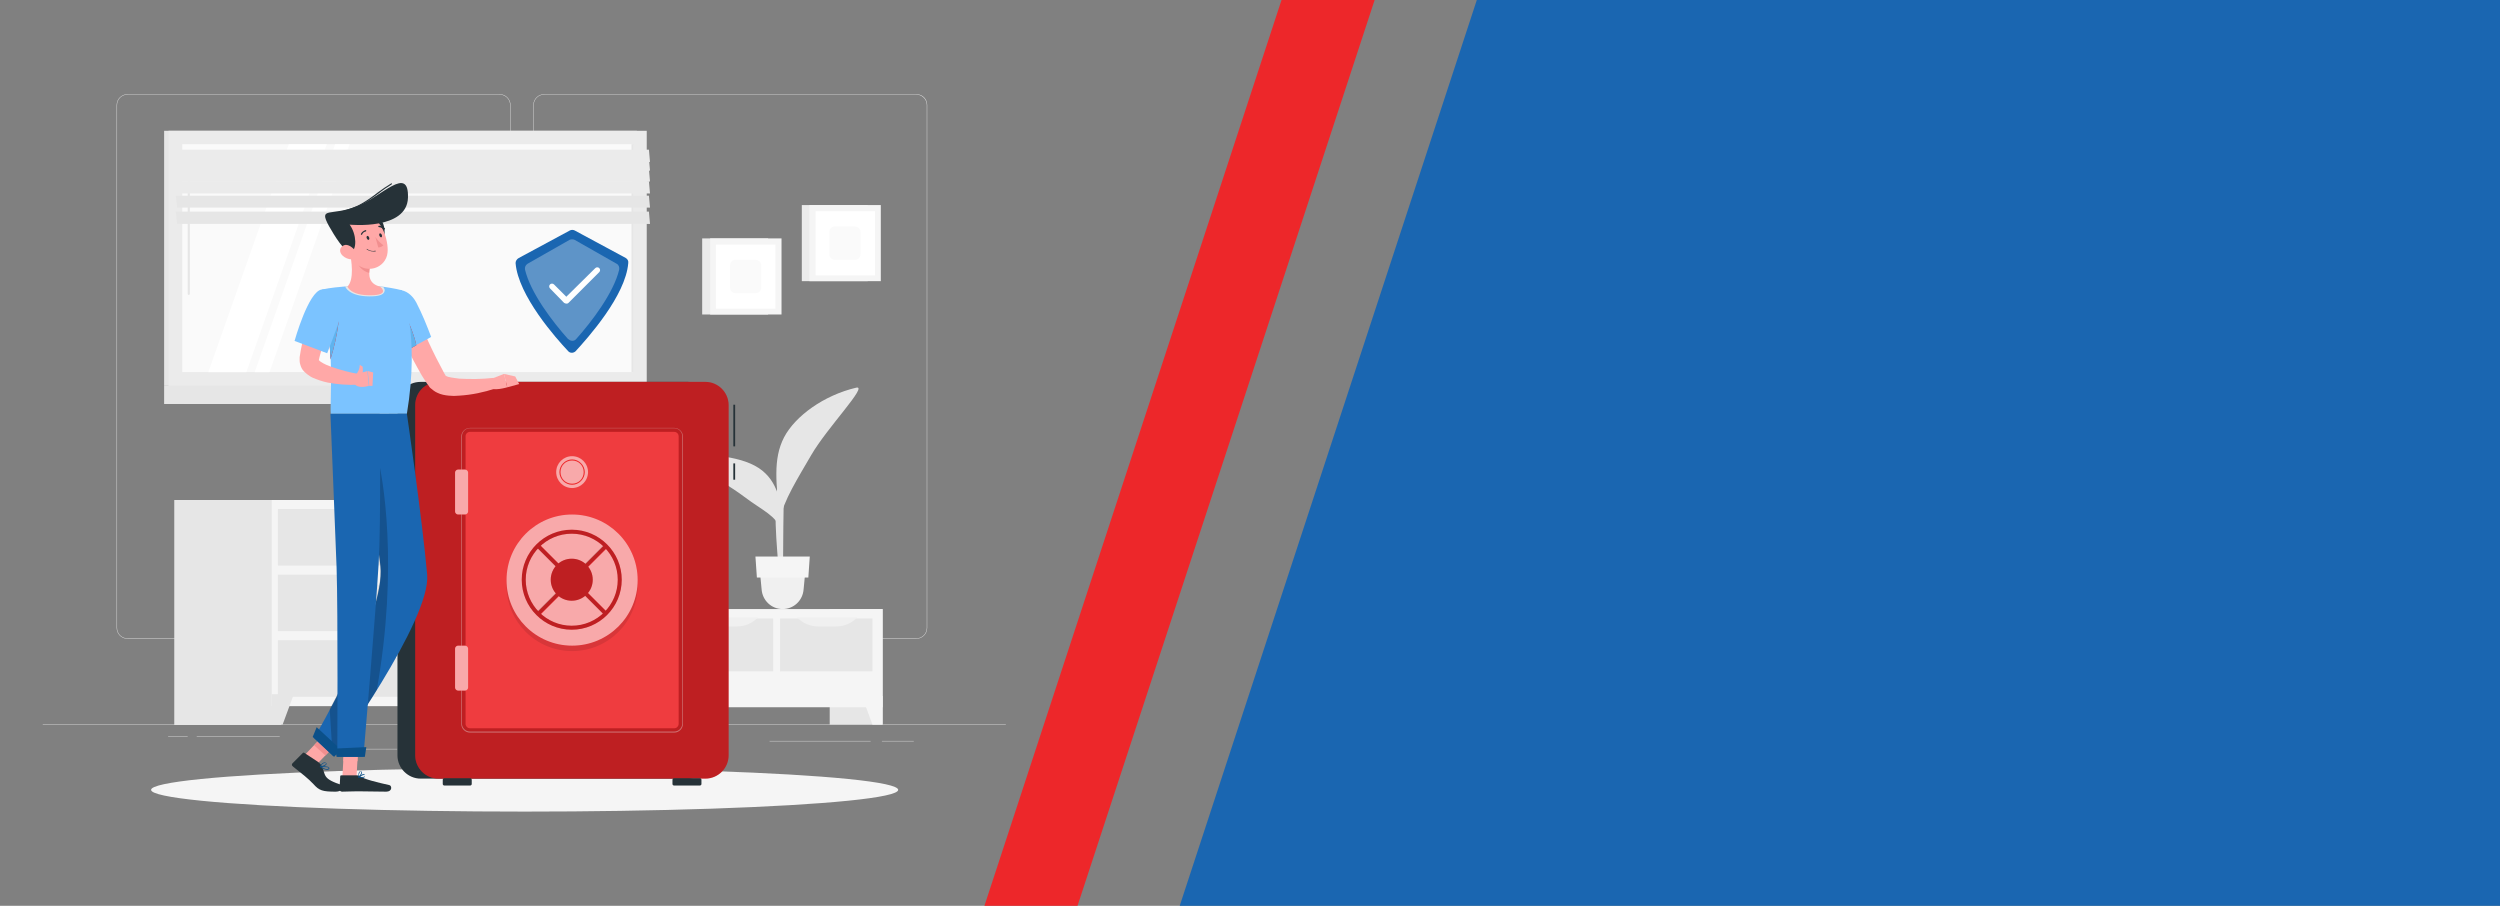 <?xml version="1.0" encoding="utf-8"?>
<!-- Generator: Adobe Illustrator 23.0.5, SVG Export Plug-In . SVG Version: 6.00 Build 0)  -->
<svg version="1.1" id="Layer_1" xmlns="http://www.w3.org/2000/svg" xmlns:xlink="http://www.w3.org/1999/xlink" x="0px" y="0px"
	 viewBox="0 0 690 250" style="enable-background:new 0 0 690 250;" xml:space="preserve">
<rect x="0" y="0" width="690" height="250" fill="#808080" stroke="none"/>
<style type="text/css">
	.st0{fill:#EBEBEB;}
	.st1{fill:#F0F0F0;}
	.st2{fill:#F5F5F5;}
	.st3{fill:#FAFAFA;}
	.st4{fill:#FFC113;}
	.st5{opacity:0.7;}
	.st6{fill:#FFFFFF;}
	.st7{opacity:0.25;}
	.st8{opacity:0.1;}
	.st9{opacity:0.2;}
	.st10{opacity:0.3;}
	.st11{fill:#377F41;}
	.st12{fill:#443021;}
	.st13{fill:#263238;}
	.st14{opacity:0.2;enable-background:new    ;}
	.st15{opacity:0.1;enable-background:new    ;}
	.st16{fill:#E2877B;}
	.st17{fill:#2E353A;}
	.st18{opacity:0.4;enable-background:new    ;}
	.st19{opacity:0.1;fill:#FFFFFF;enable-background:new    ;}
	.st20{opacity:0.8;fill:#FFFFFF;enable-background:new    ;}
	.st21{fill:#DC5753;}
	.st22{fill:#E4897B;}
	.st23{opacity:0.8;}
	.st24{fill:#E6E6E6;}
	.st25{fill:#ED272A;}
	.st26{fill:#1A66B1;}
	.st27{clip-path:url(#SVGID_2_);}
	.st28{clip-path:url(#SVGID_4_);}
	.st29{clip-path:url(#SVGID_6_);}
	.st30{clip-path:url(#SVGID_8_);}
	.st31{fill:#DBDBDB;}
	.st32{fill:#C7C7C7;}
	.st33{fill:#FFEC66;}
	.st34{fill:#F7A9A0;}
	.st35{fill:#37474F;}
	.st36{fill:#455A64;}
	.st37{fill:#FF9ABB;}
	.st38{fill:#E0E0E0;}
	.st39{opacity:0.15;}
	.st40{opacity:0.2;fill:#FFFFFF;enable-background:new    ;}
	.st41{opacity:0.4;fill:#FFFFFF;enable-background:new    ;}
	.st42{fill:none;}
	.st43{opacity:0.3;fill:#FFFFFF;enable-background:new    ;}
	.st44{opacity:0.5;}
	.st45{opacity:0.5;fill:#FFFFFF;enable-background:new    ;}
	.st46{fill-opacity:0;}
	.st47{fill:#FFA8A7;}
	.st48{opacity:0.3;enable-background:new    ;}
	.st49{opacity:0.35;}
	.st50{fill:#F28F8F;}
	.st51{fill:#407BFF;}
	.st52{fill:#1A66B0;}
	.st53{opacity:0.8;enable-background:new    ;}
	.st54{fill:#28EA52;}
	.st55{fill:none;stroke:#263238;stroke-width:2;stroke-linecap:round;stroke-miterlimit:10;}
	.st56{fill:#FFE340;}
	.st57{fill:#E0C027;}
	.st58{opacity:0.5;enable-background:new    ;}
	.st59{opacity:0.6;fill:#FFFFFF;enable-background:new    ;}
	.st60{opacity:0.7;enable-background:new    ;}
	.st61{opacity:0.7;fill:#FFFFFF;enable-background:new    ;}
	.st62{opacity:0.4;fill:#E6E6E6;enable-background:new    ;}
	.st63{fill:#7BC3FF;}
	.st64{fill:#5FB3ED;}
	.st65{fill:#0B5089;}
</style>
<polygon class="st26" points="407.6,0 690,0 690,250 325.6,250 "/>
<polygon class="st25" points="297.4,250 379.4,0 353.7,0 271.7,250 "/>
<g>
	<g id="freepik--background-complete--inject-2">
		<rect x="11.8" y="200" class="st1" width="265.8" height="0.1"/>
		<rect x="195" y="206.7" class="st1" width="5.6" height="0.1"/>
		<rect x="46.4" y="203.2" class="st1" width="5.4" height="0.1"/>
		<rect x="93.4" y="206.7" class="st1" width="16.3" height="0.1"/>
		<rect x="125.8" y="203.6" class="st1" width="10.5" height="0.1"/>
		<rect x="212.4" y="204.5" class="st1" width="27.9" height="0.1"/>
		<rect x="54.3" y="203.2" class="st1" width="22.9" height="0.1"/>
		<rect x="243.4" y="204.5" class="st1" width="8.8" height="0.1"/>
		<path class="st1" d="M137.9,176.3H35.2c-1.7,0-3-1.4-3-3V29c0-1.7,1.4-3,3-3h102.7c1.7,0,3,1.4,3,3c0,0,0,0,0,0v144.3
			C140.9,175,139.5,176.3,137.9,176.3z M35.2,26.1c-1.6,0-2.9,1.3-2.9,2.9v144.3c0,1.6,1.3,2.9,2.9,2.9h102.7c1.6,0,2.9-1.3,2.9-2.9
			V29c0-1.6-1.3-2.9-2.9-2.9H35.2z"/>
		<path class="st1" d="M252.9,176.3H150.2c-1.7,0-3-1.4-3-3V29c0-1.7,1.4-3,3-3h102.7c1.7,0,3,1.3,3,3v144.3
			C255.9,175,254.5,176.3,252.9,176.3z M150.2,26.1c-1.6,0-2.9,1.3-2.9,2.9v144.3c0,1.6,1.3,2.9,2.9,2.9h102.7
			c1.6,0,2.9-1.3,2.9-2.9V29c0-1.6-1.3-2.9-2.9-2.9H150.2z"/>
		<rect x="229" y="168.1" class="st24" width="14.6" height="31.9"/>
		<polygon class="st2" points="240.8,200 243.6,200 243.6,192.1 237.9,192.1 		"/>
		<rect x="145.5" y="168.1" class="st0" width="14.6" height="31.9"/>
		<rect x="157.7" y="168.1" class="st2" width="85.9" height="27.1"/>
		<rect x="160.6" y="170.7" class="st24" width="25.5" height="14.6"/>
		<path class="st1" d="M175.8,172.9h-5c-2.2,0-4.3-0.9-5.8-2.5h16.6C180.1,172,178,172.9,175.8,172.9z"/>
		<rect x="187.9" y="170.7" class="st24" width="25.5" height="14.6"/>
		<path class="st1" d="M203.4,172.9h-5c-2.2,0-4.3-0.9-5.8-2.5h16.6C207.7,172,205.6,172.9,203.4,172.9z"/>
		<rect x="215.3" y="170.7" class="st24" width="25.5" height="14.6"/>
		<path class="st1" d="M230.8,172.9h-5c-2.2,0-4.3-0.9-5.8-2.5h16.6C235.1,172,233,172.9,230.8,172.9z"/>
		<polygon class="st2" points="160.5,200 157.7,200 157.7,192.1 163.4,192.1 		"/>
		<rect x="45.3" y="36.1" class="st24" width="130.5" height="70.4"/>
		<rect x="46.5" y="36.1" class="st0" width="132" height="70.4"/>
		<rect x="45.3" y="106.5" class="st24" width="130.5" height="5"/>
		<rect x="51" y="106.5" class="st24" width="132" height="5"/>
		<rect x="50.3" y="39.8" class="st3" width="124.4" height="62.9"/>
		<polygon class="st6" points="57.5,102.7 79.7,39.8 90.2,39.8 68,102.7 		"/>
		<path class="st24" d="M52.1,81.4c-0.2,0-0.3-0.1-0.3-0.3V42.3c0-0.2,0.1-0.3,0.3-0.3c0.2,0,0.3,0.1,0.3,0.3v0v38.8
			C52.4,81.3,52.2,81.4,52.1,81.4z"/>
		<polygon class="st6" points="70.3,102.7 92.5,39.8 96.5,39.8 74.4,102.7 		"/>
		<rect x="174.3" y="39.8" class="st24" width="0.5" height="62.9"/>
		<polygon class="st0" points="179.4,44.7 48.9,44.7 48.5,41.3 179.1,41.3 		"/>
		<polygon class="st0" points="179.4,47.1 48.9,47.1 48.5,43.8 179.1,43.8 		"/>
		<polygon class="st0" points="179.4,50.1 48.9,50.1 48.5,46.7 179.1,46.7 		"/>
		<polygon class="st0" points="179.4,53.4 48.9,53.4 48.5,50 179.1,50 		"/>
		<polygon class="st24" points="179.4,57.3 48.9,57.3 48.5,54 179.1,54 		"/>
		<polygon class="st24" points="179.4,61.8 48.9,61.8 48.5,58.4 179.1,58.4 		"/>
		<rect x="193.8" y="65.8" class="st0" width="18.2" height="21"/>
		<rect x="196" y="65.8" class="st2" width="19.7" height="21"/>
		<rect x="197.6" y="67.5" class="st6" width="16.4" height="17.7"/>
		<path class="st3" d="M210.1,73.2v6.2c0,0.8-0.6,1.5-1.5,1.5H203c-0.8,0-1.5-0.6-1.5-1.5v-6.2c0-0.8,0.6-1.5,1.5-1.5h5.6
			C209.4,71.8,210.1,72.4,210.1,73.2z"/>
		<rect x="221.3" y="56.6" class="st0" width="18.2" height="21"/>
		<rect x="223.4" y="56.6" class="st2" width="19.7" height="21"/>
		<rect x="225.1" y="58.3" class="st6" width="16.4" height="17.7"/>
		<path class="st3" d="M237.5,64v6.2c0,0.8-0.6,1.5-1.5,1.5h-5.6c-0.8,0-1.5-0.6-1.5-1.5V64c0-0.8,0.6-1.5,1.5-1.5h5.6
			C236.9,62.6,237.5,63.2,237.5,64z"/>
		<rect x="120.7" y="138" class="st24" width="29.5" height="62.1"/>
		<polygon class="st24" points="147.3,200 150.3,200 150.3,191.6 144.2,191.6 		"/>
		<rect x="48.1" y="138" class="st24" width="29.5" height="62.1"/>
		<rect x="75" y="138" class="st2" width="75.3" height="56.9"/>
		<rect x="76.7" y="140.5" class="st24" width="70.6" height="15.6"/>
		<path class="st2" d="M116,145.3h-6.7c-2.9,0-5.7-1.9-7.7-5.3h22C121.6,143.4,118.9,145.3,116,145.3z"/>
		<polygon class="st24" points="78,200 75,200 75,191.6 81.1,191.6 		"/>
		<rect x="76.7" y="158.6" class="st24" width="70.6" height="15.6"/>
		<path class="st2" d="M116,163.4h-6.7c-2.9,0-5.7-1.9-7.7-5.3h22C121.6,161.5,118.9,163.4,116,163.4z"/>
		<rect x="76.7" y="176.7" class="st24" width="70.6" height="15.6"/>
		<path class="st2" d="M116,181.6h-6.7c-2.9,0-5.7-1.9-7.7-5.3h22C121.6,179.6,118.9,181.6,116,181.6z"/>
		<path class="st24" d="M215.2,162.4h0.9c0-1.8,0-6.4,0.1-17c0.2-19.1,0.5-20.3,0.5-20.3l-2.1,8.8
			C213.2,143.7,214.9,153.6,215.2,162.4z"/>
		<path class="st24" d="M211.3,130.7c-4.6-4.6-13.6-5.2-22.9-5.6c-3.6-0.1,10.1,6.8,17,12c5.3,4,8.6,5,10.4,9.4
			C216,140.8,215.3,134.6,211.3,130.7z"/>
		<path class="st24" d="M216.4,120.7c3.1-5.9,11-11.6,19.9-13.7c3.5-0.8-8,11-12.4,18.6c-3.4,5.9-7.9,12.9-8.6,17.9
			C214.2,133.6,213.3,126.7,216.4,120.7z"/>
		<path class="st1" d="M216,168.1L216,168.1c-3.1,0-5.6-2.4-5.8-5.5l-0.5-5.2h12.6l-0.5,5.2C221.6,165.7,219.1,168.1,216,168.1z"/>
		<polygon class="st2" points="223.1,159.4 208.9,159.4 208.5,153.6 223.5,153.6 		"/>
	</g>
	<g id="freepik--Shadow--inject-2">
		<ellipse class="st2" cx="144.8" cy="218" rx="103.1" ry="6"/>
	</g>
	<g id="freepik--Shield--inject-2">
		<path class="st26" d="M142.3,72.6c0.7,9,11.2,20.8,14.5,24.3c0.5,0.6,1.4,0.6,2,0.1c0,0,0,0,0.1-0.1c3.3-3.6,13.8-15.3,14.5-24.3
			c0.1-0.6-0.2-1.1-0.7-1.4l-14.1-7.6c-0.4-0.2-0.9-0.2-1.3,0l-14.1,7.6C142.6,71.5,142.3,72.1,142.3,72.6z"/>
		<path class="st43" d="M156.8,93.6c-4.3-4.8-10.4-12.8-11.9-19.2c-0.1-0.6,0.1-1.2,0.7-1.6l11.6-6.6c0.4-0.2,1-0.2,1.4,0l11.6,6.6
			c0.6,0.3,0.8,1,0.7,1.6c-1.5,6.4-7.6,14.4-11.9,19.2c-0.5,0.6-1.4,0.6-2,0.1C156.9,93.6,156.9,93.6,156.8,93.6z"/>
		<path class="st6" d="M156.3,83.8c-0.2,0-0.4-0.1-0.6-0.2l-3.9-4c-0.3-0.3-0.3-0.8,0-1.1c0.3-0.3,0.8-0.3,1.1,0l3.4,3.4l8-7.9
			c0.3-0.3,0.8-0.3,1.1,0c0.3,0.3,0.3,0.8,0,1.1c0,0,0,0,0,0l-8.5,8.5C156.7,83.8,156.5,83.8,156.3,83.8z"/>
	</g>
	<g id="freepik--Vault--inject-2">
		<path class="st13" d="M116.1,105.4h73.7c3.5,0,6.4,2.9,6.4,6.4v96.7c0,3.5-2.9,6.4-6.4,6.4h-73.7c-3.5,0-6.4-2.9-6.4-6.4v-96.7
			C109.7,108.2,112.5,105.4,116.1,105.4z"/>
		<path class="st25" d="M121,105.4h73.7c3.5,0,6.4,2.9,6.4,6.4v96.7c0,3.5-2.9,6.4-6.4,6.4H121c-3.5,0-6.4-2.9-6.4-6.4v-96.7
			C114.6,108.2,117.5,105.4,121,105.4z"/>
		<path class="st13" d="M122.6,214.8h7.2c0.2,0,0.4,0.2,0.4,0.4v1.2c0,0.2-0.2,0.4-0.4,0.4h-7.2c-0.2,0-0.4-0.2-0.4-0.4v-1.2
			C122.2,215,122.4,214.8,122.6,214.8z"/>
		<path class="st13" d="M186,214.8h7.2c0.2,0,0.4,0.2,0.4,0.4v1.2c0,0.2-0.2,0.4-0.4,0.4H186c-0.2,0-0.4-0.2-0.4-0.4v-1.2
			C185.6,215,185.8,214.8,186,214.8z"/>
		<path class="st14" d="M121,105.4h73.7c3.5,0,6.4,2.9,6.4,6.4v96.7c0,3.5-2.9,6.4-6.4,6.4H121c-3.5,0-6.4-2.9-6.4-6.4v-96.7
			C114.6,108.2,117.5,105.4,121,105.4z"/>
		<path class="st62" d="M186.1,202.2h-56.4c-1.3,0-2.4-1.1-2.4-2.4v-79.3c0-1.3,1.1-2.4,2.4-2.4h56.4c1.3,0,2.4,1.1,2.4,2.4v79.3
			C188.5,201.1,187.4,202.2,186.1,202.2z M129.7,118.2c-1.2,0-2.2,1-2.2,2.2v79.3c0,1.2,1,2.2,2.2,2.2h56.4c1.2,0,2.2-1,2.2-2.2
			v-79.3c0-1.2-1-2.2-2.2-2.2L129.7,118.2z"/>
		<path class="st25" d="M187.3,120.4v79.4c0,0.7-0.6,1.2-1.2,1.2h-56.4c-0.7,0-1.2-0.6-1.2-1.2v-79.4c0-0.7,0.6-1.2,1.2-1.2h56.4
			C186.7,119.2,187.3,119.7,187.3,120.4z"/>
		<path class="st19" d="M187.3,120.4v79.4c0,0.7-0.6,1.2-1.2,1.2h-56.4c-0.7,0-1.2-0.6-1.2-1.2v-79.4c0-0.7,0.6-1.2,1.2-1.2h56.4
			C186.7,119.2,187.3,119.7,187.3,120.4z"/>
		<rect x="202.4" y="127.9" class="st13" width="0.5" height="4.5"/>
		<rect x="202.4" y="111.7" class="st13" width="0.5" height="11.5"/>
		<circle class="st15" cx="157.9" cy="161.6" r="18.1"/>
		<circle class="st25" cx="157.9" cy="130.3" r="4.4"/>
		<circle class="st59" cx="157.9" cy="130.3" r="4.4"/>
		<path class="st25" d="M157.9,133.8c-1.9,0-3.5-1.6-3.5-3.5s1.6-3.5,3.5-3.5c1.9,0,3.5,1.6,3.5,3.5c0,0,0,0,0,0
			C161.4,132.2,159.8,133.8,157.9,133.8z M157.9,127.1c-1.8,0-3.2,1.4-3.2,3.2s1.4,3.2,3.2,3.2s3.2-1.4,3.2-3.2l0,0
			C161.1,128.5,159.7,127.1,157.9,127.1z"/>
		<path class="st25" d="M126.4,129.6h2c0.4,0,0.8,0.4,0.8,0.8v10.8c0,0.4-0.4,0.8-0.8,0.8h-2c-0.4,0-0.8-0.4-0.8-0.8v-10.8
			C125.6,130,126,129.6,126.4,129.6z"/>
		<path class="st59" d="M126.4,129.6h2c0.4,0,0.8,0.4,0.8,0.8v10.8c0,0.4-0.4,0.8-0.8,0.8h-2c-0.4,0-0.8-0.4-0.8-0.8v-10.8
			C125.6,130,126,129.6,126.4,129.6z"/>
		<path class="st25" d="M126.4,178.2h2c0.4,0,0.8,0.4,0.8,0.8v10.8c0,0.4-0.4,0.8-0.8,0.8h-2c-0.4,0-0.8-0.4-0.8-0.8V179
			C125.6,178.6,126,178.2,126.4,178.2z"/>
		<path class="st59" d="M126.4,178.2h2c0.4,0,0.8,0.4,0.8,0.8v10.8c0,0.4-0.4,0.8-0.8,0.8h-2c-0.4,0-0.8-0.4-0.8-0.8V179
			C125.6,178.6,126,178.2,126.4,178.2z"/>
		<circle class="st25" cx="157.9" cy="160.1" r="18.1"/>
		<circle class="st59" cx="157.9" cy="160.1" r="18.1"/>
		
			<rect x="157.4" y="146.9" transform="matrix(0.707 -0.707 0.707 0.707 -66.96 158.53)" class="st25" width="1.1" height="26.4"/>
		
			<rect x="144.7" y="159.6" transform="matrix(0.707 -0.707 0.707 0.707 -66.96 158.53)" class="st25" width="26.4" height="1.1"/>
		
			<rect x="144.6" y="159.5" transform="matrix(0.707 -0.707 0.707 0.707 -66.935 158.469)" class="st14" width="26.4" height="1.1"/>
		
			<rect x="157.3" y="146.8" transform="matrix(0.707 -0.707 0.707 0.707 -66.936 158.473)" class="st14" width="1.1" height="26.4"/>
		<path class="st25" d="M157.8,173.8c-7.6,0-13.8-6.2-13.8-13.8c0-7.6,6.2-13.8,13.8-13.8c7.6,0,13.8,6.2,13.8,13.8c0,0,0,0,0,0
			C171.6,167.6,165.4,173.8,157.8,173.8z M157.8,147.3c-7,0-12.7,5.7-12.7,12.7c0,7,5.7,12.7,12.7,12.7c7,0,12.7-5.7,12.7-12.7
			c0,0,0,0,0,0C170.5,153,164.8,147.3,157.8,147.3z"/>
		<circle class="st25" cx="157.8" cy="160" r="5.8"/>
		<path class="st14" d="M157.8,173.8c-7.6,0-13.8-6.2-13.8-13.8c0-7.6,6.2-13.8,13.8-13.8c7.6,0,13.8,6.2,13.8,13.8c0,0,0,0,0,0
			C171.6,167.6,165.4,173.8,157.8,173.8z M157.8,147.3c-7,0-12.7,5.7-12.7,12.7c0,7,5.7,12.7,12.7,12.7c7,0,12.7-5.7,12.7-12.7
			c0,0,0,0,0,0C170.5,153,164.8,147.3,157.8,147.3z"/>
		<circle class="st14" cx="157.8" cy="160" r="5.8"/>
	</g>
	<g id="freepik--Character--inject-2_1_">
		<path class="st47" d="M113.4,83.3c1.3,3,2.6,6,3.9,8.9c1.3,3,2.7,5.9,4.2,8.7c0.4,0.7,0.7,1.4,1.1,2.1l0.3,0.5l0.1,0.2
			c0,0,0,0-0.1-0.1c-0.1,0,0,0,0.1,0.1c0.5,0.3,1,0.4,1.6,0.5c0.7,0.1,1.4,0.2,2.1,0.3c1.5,0.1,3.1,0.1,4.7,0.1l2.4-0.1l2.4-0.2
			l0.6,2.9c-3.3,1.1-6.7,1.8-10.1,2c-0.9,0.1-1.9,0.1-2.8,0c-1.1-0.1-2.2-0.3-3.2-0.8c-0.7-0.3-1.3-0.8-1.9-1.3
			c-0.2-0.2-0.3-0.3-0.4-0.5l-0.2-0.3l-0.4-0.5c-0.5-0.7-0.9-1.5-1.4-2.2c-1.7-3-3.3-5.9-4.7-9c-1.4-3-2.8-6.1-4.1-9.2L113.4,83.3z"
			/>
		<path class="st63" d="M106.3,82.8c-1.2,3.5,5.9,13.9,5.9,13.9L119,93c-1.2-3.2-2.5-6.4-4.1-9.5C112.5,79,107.7,79,106.3,82.8z"/>
		<path class="st25" d="M106.2,83.3c1.5-0.7,3.3-0.1,5.1,2.8c1.8,2.9,3.4,7.8,3.6,9.2l-2.7,1.5C112.2,96.8,105.7,87.2,106.2,83.3z"
			/>
		<path class="st64" d="M106.2,83.3c1.5-0.7,3.3-0.1,5.1,2.8c1.8,2.9,3.4,7.8,3.6,9.2l-2.7,1.5C112.2,96.8,105.7,87.2,106.2,83.3z"
			/>
		<path class="st63" d="M110.9,80.1c0,0,5.1,11.9,1.4,34.1H91.3c-0.3-3.2,1.2-19-2.4-34.3c2.3-0.5,4.7-0.7,7-0.9c3-0.2,6-0.2,9,0
			C106.9,79.3,108.9,79.6,110.9,80.1z"/>
		<path class="st25" d="M93.5,83.7c0.4,2.5-0.1,8.5-2.3,15.5c-0.2-5.9-0.9-11.9-2.1-17.7v0C90.6,81.3,93.1,81.4,93.5,83.7z"/>
		<path class="st64" d="M93.5,83.7c0.4,2.5-0.1,8.5-2.3,15.5c-0.2-5.9-0.9-11.9-2.1-17.7v0C90.6,81.3,93.1,81.4,93.5,83.7z"/>
		<polygon class="st47" points="83.8,208.7 86.9,211.5 92.9,205.3 89.7,202.5 		"/>
		<path class="st13" d="M87.8,210.3l-3.8-2.5c-0.1-0.1-0.3-0.1-0.4,0l-2.9,2.9c-0.2,0.2-0.2,0.6,0.1,0.8c0,0,0.1,0,0.1,0.1
			c2.4,1.9,4.2,3.3,5.6,4.8c1.6,1.8,2.5,2.1,6.2,2.1c1.7,0,2.7-1.5,2-1.7c-6.2-2-4.5-2.8-6.1-5.7C88.3,210.8,88.1,210.5,87.8,210.3z
			"/>
		<polygon class="st50" points="92.9,205.3 89.8,208.5 86.7,205.7 89.7,202.5 		"/>
		<polygon class="st50" points="95,205.4 98.9,205.4 98.7,210.1 94.7,210.1 		"/>
		<path class="st26" d="M112.3,114.2c0,0,4.2,28.7,5.6,44.4c1.1,12.6-26,50-26,50l-5.2-4.9c0,0,19.8-33.6,18.3-47.5
			c-1.5-13.5-6.5-41.9-6.5-41.9L112.3,114.2z"/>
		<polygon class="st47" points="94.5,214.5 98.4,214.5 98.9,205.4 95,205.4 		"/>
		<path class="st13" d="M98.6,214h-4.4c-0.2,0-0.3,0.1-0.3,0.3l-0.2,3.5c0,0.4,0.3,0.7,0.7,0.7c0,0,0,0,0,0c1.5,0,2.3-0.1,4.3-0.1
			c1.2,0,6.3,0.1,7.9,0.1c1.7,0,1.6-1.6,0.9-1.8c-3.1-0.7-7-1.6-8.2-2.5C99.1,214.1,98.9,214,98.6,214z"/>
		<path class="st47" d="M135.5,104.6l3.6-1.4l0.9,3.7c0,0-4.1,1.2-4.8,0L135.5,104.6z"/>
		<polygon class="st47" points="142.2,103.9 143.3,106 140,106.9 139.1,103.2 		"/>
		<path class="st24" d="M105.7,79.1l-0.9-0.1c-3-0.2-6-0.2-9,0l-0.5,0l0,0.1c0,0.1,1,2.7,6.7,2.7c2.5,0,3.8-0.4,4.1-1.3
			C106.3,80.1,106.1,79.5,105.7,79.1z"/>
		<path class="st47" d="M96.4,69c0.7,2.9,1.4,8.2-0.5,10.1c0,0,0.8,2.4,6.2,2.4c5.9,0,2.8-2.4,2.8-2.4c-3.2-0.8-3.2-3.2-2.8-5.4
			L96.4,69z"/>
		<path class="st50" d="M98.7,70.9l3.4,2.8c-0.1,0.5-0.2,1.1-0.2,1.6c-1.2-0.2-3-1.5-3.1-2.8C98.6,71.9,98.6,71.4,98.7,70.9z"/>
		<path class="st13" d="M104.8,60.4c1.8,1.2,2,6.7-0.6,7.5C101.6,68.7,101.4,58.2,104.8,60.4z"/>
		<path class="st47" d="M95.1,65.9c1.2,3.7,1.7,6,4.1,7.5c2.4,1.5,5.5,0.8,7-1.5c0.6-0.9,0.8-1.9,0.8-2.9c0-3.6-2-9.1-6.1-9.8
			c-2.8-0.5-5.5,1.3-6,4.1C94.8,64.2,94.8,65.1,95.1,65.9z"/>
		<path class="st13" d="M90.8,62.4c1.3,2.3,4.5,7.7,6.1,7.1c1.6-0.5,1.6-4.8-0.4-7.5c0,0,15.8,1.6,16.1-7.4c0.3-9.2-7.3-0.3-14,2.3
			C91.3,59.8,87.8,56.9,90.8,62.4z"/>
		<path class="st13" d="M91.5,59.2c-0.1,0-0.1-0.1-0.1-0.2c0-0.1,0.1-0.1,0.1-0.1c0.2-0.1,0.5-0.1,0.8-0.2c2.1-0.3,4.2-1,6.1-1.8
			c2-0.9,4.1-2.4,5.9-3.8c1.2-0.9,2.4-1.7,3.7-2.5c0.1,0,0.1,0,0.2,0.1c0,0.1,0,0.1-0.1,0.2c0,0,0,0,0,0c-1.3,0.8-2.5,1.6-3.6,2.5
			c-1.9,1.4-4,2.9-6,3.8c-2,0.9-4.1,1.5-6.2,1.8C92.1,59.1,91.8,59.1,91.5,59.2L91.5,59.2z"/>
		<path class="st47" d="M94.5,70.5c0.7,0.7,1.7,1.1,2.7,1.1c1.3,0,1.6-1.2,0.9-2.3c-0.6-0.9-2.1-2.1-3.2-1.6
			C93.6,68.3,93.6,69.6,94.5,70.5z"/>
		<path class="st14" d="M104.9,156.1c-0.8-7-2.5-17.9-3.9-26.8c0.8-1.5,2.9-4.5,2.9-4.5c1.9,6.7,6.1,31.7,0.1,65.6
			c-6.2,10-12.2,18.2-12.2,18.2l-0.8-12.9C96.8,184.8,106,165.8,104.9,156.1z"/>
		<path class="st13" d="M101.2,65.7c0.1,0.3,0.3,0.5,0.5,0.5s0.3-0.3,0.2-0.6c-0.1-0.3-0.3-0.5-0.5-0.5
			C101.2,65.2,101.1,65.4,101.2,65.7z"/>
		<path class="st13" d="M104.7,65c0.1,0.3,0.3,0.5,0.5,0.5s0.3-0.3,0.2-0.6c-0.1-0.3-0.3-0.5-0.5-0.5
			C104.7,64.4,104.6,64.7,104.7,65z"/>
		<path class="st50" d="M103.6,65.4c0.6,0.9,1.3,1.6,2.2,2.3c-0.4,0.4-0.9,0.6-1.4,0.6L103.6,65.4z"/>
		<path class="st13" d="M103,69.4c-0.6,0-1.3-0.2-1.8-0.6c0,0,0-0.1,0-0.1c0,0,0.1,0,0.1,0c0.6,0.5,1.5,0.7,2.3,0.5
			c0,0,0.1,0,0.1,0.1c0,0,0,0.1-0.1,0.1C103.5,69.4,103.2,69.4,103,69.4z"/>
		<path class="st13" d="M99.8,64.8C99.8,64.9,99.8,64.9,99.8,64.8c-0.2,0-0.2-0.1-0.2-0.2c0,0,0,0,0,0c0.2-0.5,0.7-0.9,1.3-1.1
			c0.1,0,0.2,0.1,0.2,0.2c0,0.1-0.1,0.2-0.2,0.2c0,0,0,0,0,0c-0.5,0.1-0.8,0.4-1,0.9C99.9,64.8,99.9,64.9,99.8,64.8z"/>
		<path class="st13" d="M105.9,63.4c-0.1,0-0.1,0-0.1-0.1c-0.3-0.4-0.8-0.6-1.2-0.6c-0.1,0-0.2-0.1-0.2-0.2c0-0.1,0.1-0.2,0.2-0.2
			c0.6,0,1.2,0.3,1.6,0.7c0.1,0.1,0.1,0.2,0,0.3C106,63.4,105.9,63.4,105.9,63.4z"/>
		<path class="st47" d="M91.6,101.3c-1.1-0.4-2.1-0.8-3-1.4c-0.2-0.1-0.4-0.3-0.6-0.5c0.2-1.1,0.6-2.3,0.9-3.4
			c0.3-1.2,0.8-2.3,1.2-3.5c0.4-1.2,0.9-2.3,1.4-3.5c0.2-0.6,0.5-1.1,0.7-1.7l0.8-1.7l-5.3-2.7c-0.4,0.7-0.6,1.2-0.9,1.9
			s-0.5,1.2-0.8,1.9c-0.5,1.3-1,2.5-1.4,3.8c-0.9,2.6-1.5,5.4-1.9,8.1v0.1V99c0,0.2,0,0.4,0,0.6c0,0.4,0.1,0.8,0.2,1.1
			c0.2,0.7,0.5,1.3,1,1.8c0.7,0.7,1.5,1.3,2.3,1.7c1.4,0.6,2.8,1.1,4.3,1.4c2.7,0.5,5.4,0.7,8.2,0.6l0.2-3
			C96.4,102.8,94,102.1,91.6,101.3z"/>
		<path class="st65" d="M100,214.7c-0.4,0-0.7-0.1-1.1-0.1c0,0-0.1,0-0.1-0.1c0,0,0-0.1,0-0.1c0.1-0.1,1.2-0.9,1.7-0.7
			c0.1,0,0.2,0.1,0.2,0.3c0,0.2,0,0.4-0.1,0.5C100.6,214.6,100.3,214.7,100,214.7z M99.2,214.4c0.7,0.1,1.2,0.1,1.4-0.1
			c0.1-0.1,0.1-0.2,0.1-0.3c0-0.1,0-0.1-0.1-0.1C100.3,213.8,99.6,214.2,99.2,214.4z"/>
		<path class="st65" d="M99,214.6C99,214.6,99,214.6,99,214.6C98.9,214.6,98.9,214.5,99,214.6c-0.1-0.1-0.2-1.2,0.2-1.6
			c0.1-0.1,0.2-0.1,0.4-0.1c0.2,0,0.3,0.1,0.3,0.3C100,213.5,99.4,214.3,99,214.6L99,214.6z M99.5,213c-0.1,0-0.1,0-0.2,0.1
			c-0.2,0.4-0.3,0.8-0.3,1.3c0.3-0.3,0.7-0.9,0.7-1.2C99.8,213,99.7,213,99.5,213L99.5,213z"/>
		<path class="st65" d="M90.3,212.5c-0.7-0.1-1.4-0.4-2-0.8c0,0-0.1-0.1,0-0.1c0,0,0-0.1,0.1-0.1c0.2,0,2.1-0.1,2.4,0.3
			c0.1,0.1,0.1,0.2,0.1,0.3c0,0.1-0.1,0.3-0.3,0.3C90.5,212.4,90.4,212.5,90.3,212.5z M88.7,211.7c0.9,0.5,1.5,0.7,1.8,0.5
			c0.1,0,0.2-0.1,0.2-0.2c0,0,0-0.1,0-0.1C90.5,211.7,89.5,211.7,88.7,211.7L88.7,211.7z"/>
		<path class="st65" d="M88.4,211.7C88.4,211.7,88.3,211.7,88.4,211.7c-0.1-0.1-0.1-0.1-0.1-0.1c0-0.1,0.7-1.5,1.6-1.1
			c0.2,0.1,0.3,0.3,0.2,0.4C90.1,211.3,89,211.7,88.4,211.7L88.4,211.7z M89.6,210.6c-0.5,0-0.9,0.6-1.1,0.9
			c0.6-0.1,1.4-0.4,1.5-0.7c0-0.1,0-0.1-0.2-0.2C89.8,210.6,89.7,210.6,89.6,210.6z"/>
		<path class="st47" d="M98.2,103.3l3.2-0.9l0.4,4.1c0,0-3.2,1-4-0.7L98.2,103.3z"/>
		<path class="st47" d="M98.2,103.4c0.7-0.7,1.1-1.7,1.1-2.7l0.8,0.5c0,0,0.2,1.8-0.2,2.4C99.7,104,98.2,103.4,98.2,103.4z"/>
		<polygon class="st47" points="103,102.8 102.8,106.5 101.9,106.5 101.5,102.4 		"/>
		<polygon class="st65" points="86.3,203.4 92.2,208.9 94.1,206.9 87.4,200.7 		"/>
		<path class="st26" d="M104.8,114.2c0,0,0.4,30.1-0.3,41.4c-0.7,12.4-4.2,53.3-4.2,53.3h-7.2c0,0,0.2-39.9-0.2-52.2
			c-0.5-13.3-1.7-42.5-1.7-42.5L104.8,114.2z"/>
		<polygon class="st65" points="92.9,208.9 100.7,208.9 101.1,206.2 92.5,206.6 		"/>
		<path class="st63" d="M88.8,79.9c-3.7,0.5-7.5,14.2-7.5,14.2l9,3.4c0,0,2.3-5.8,3.8-10.4C95.7,82.3,92.8,79.4,88.8,79.9z"/>
	</g>
</g>
</svg>
